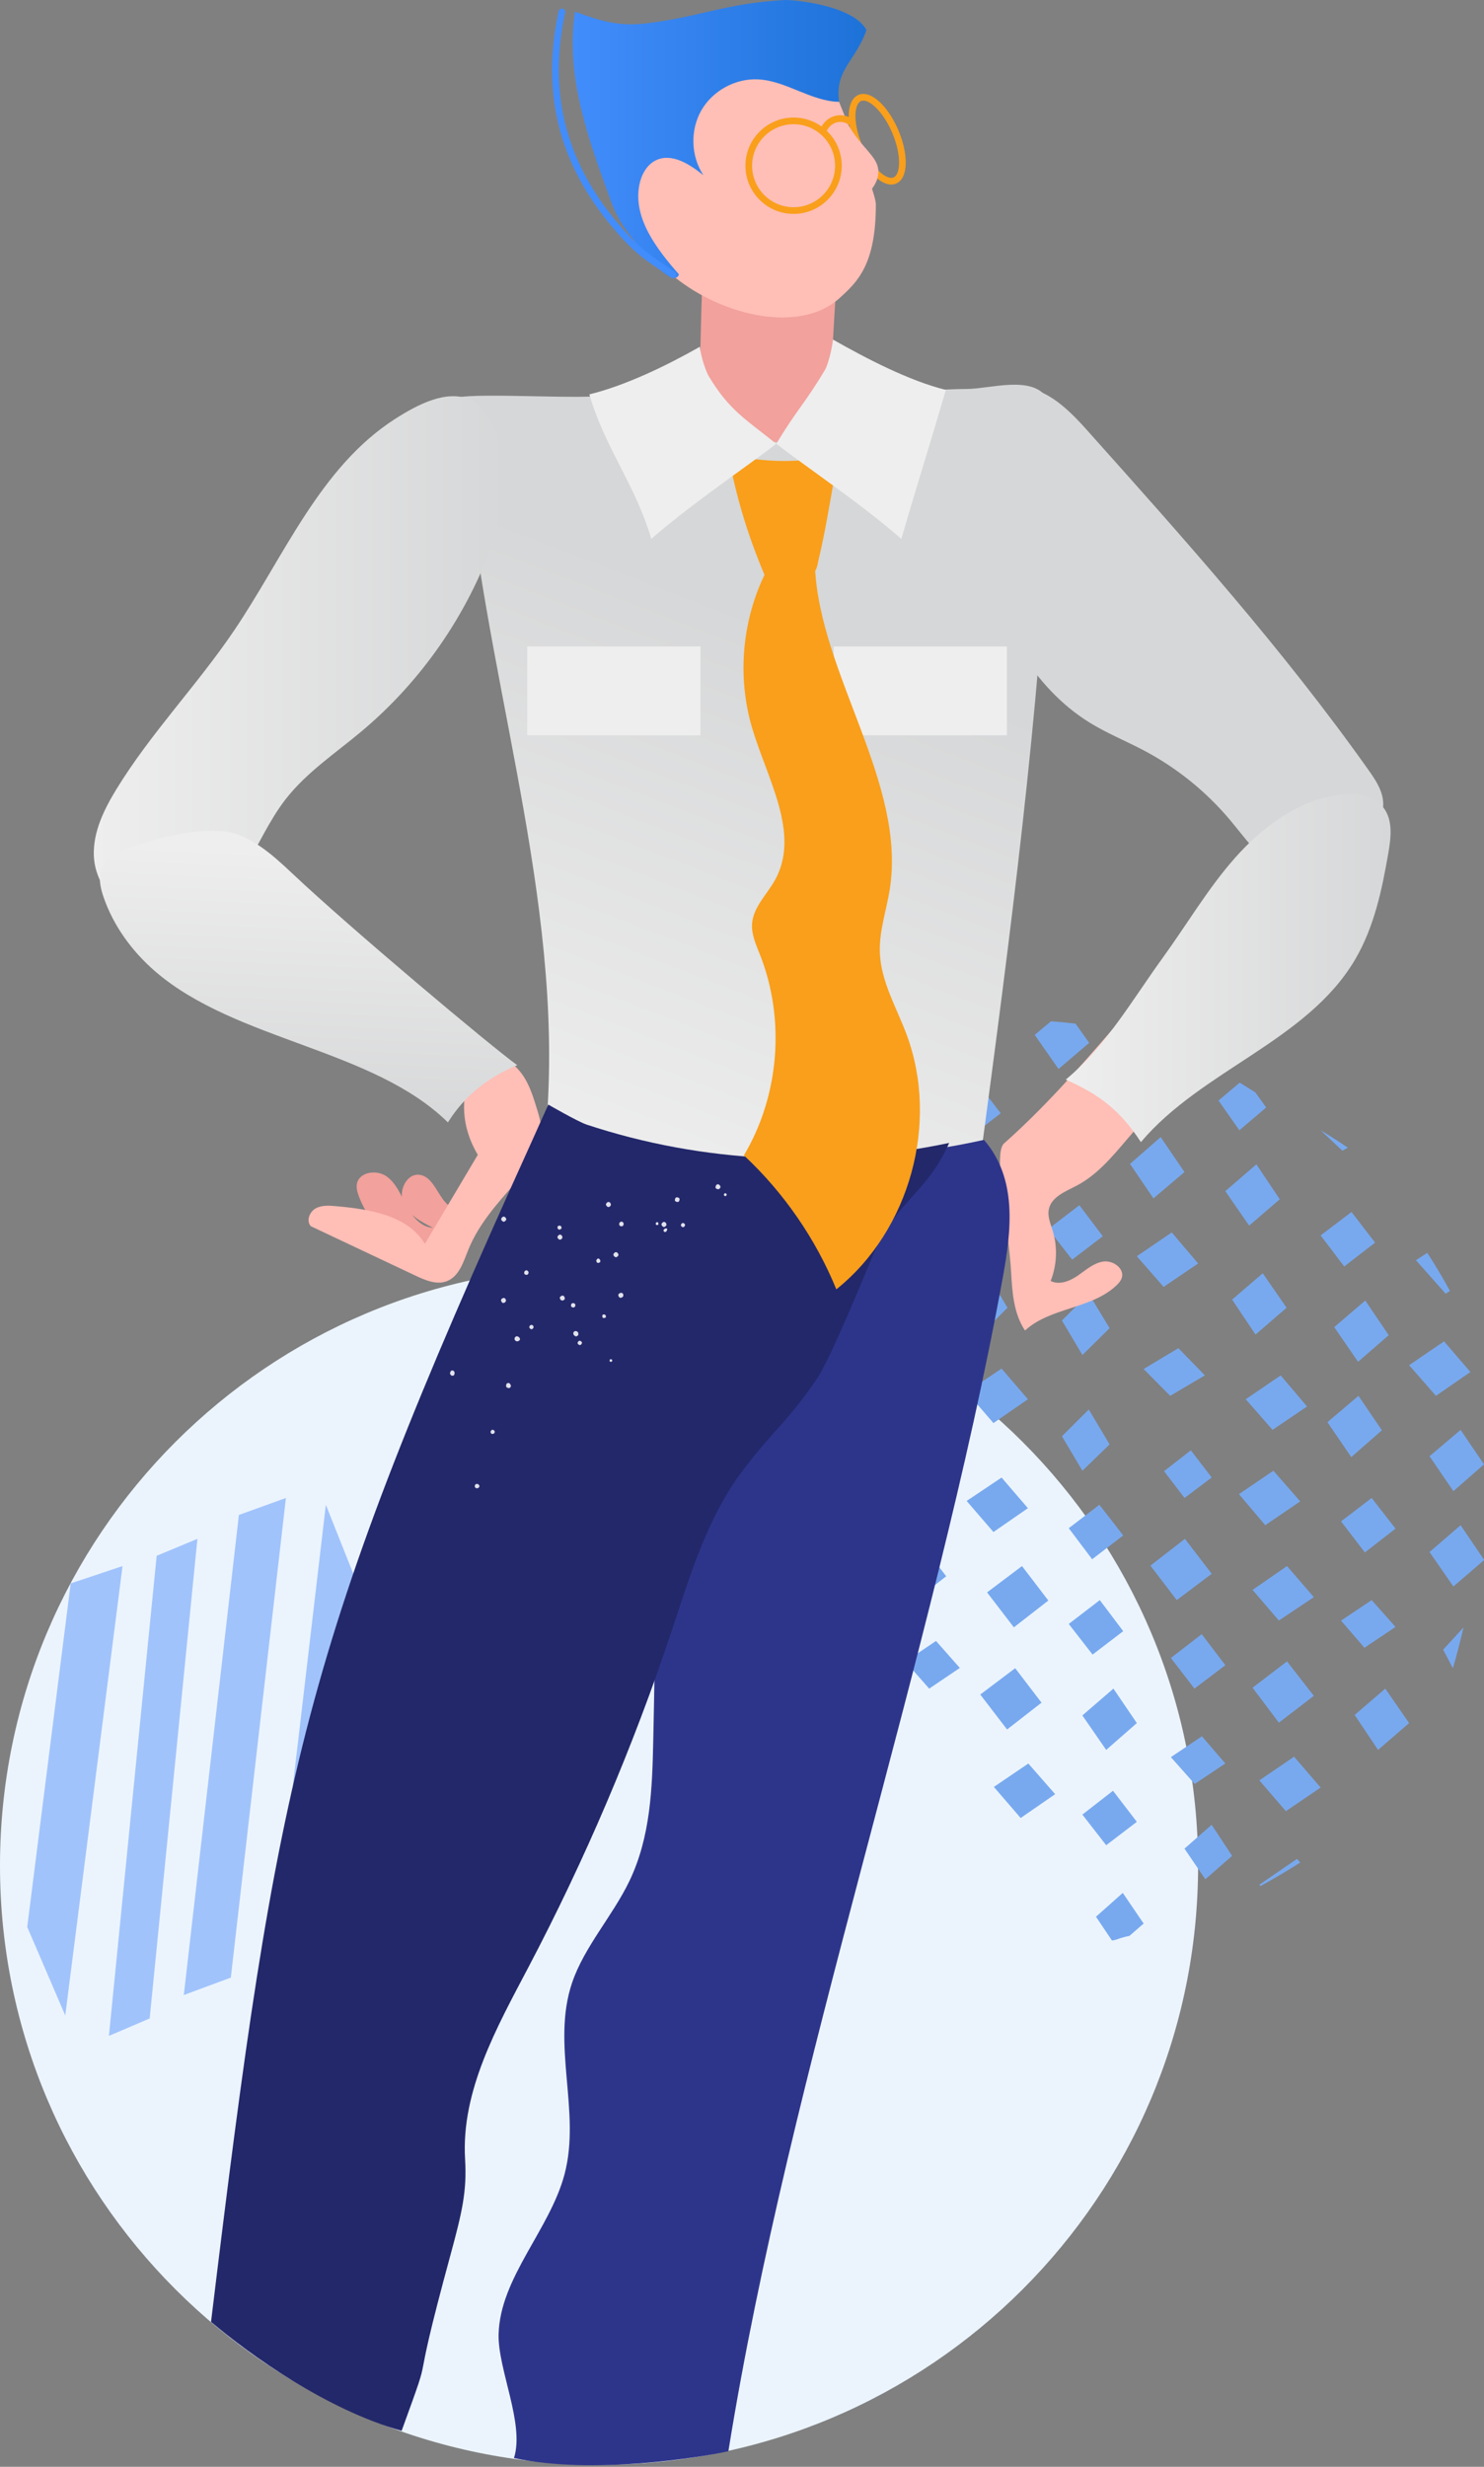 <svg width="278" height="462" viewBox="0 0 278 462" fill="none" xmlns="http://www.w3.org/2000/svg">
<rect x="0" y="0" width="278" height="462" fill="#808080" stroke="none"/>
<path d="M112.22 461.633C174.198 461.633 224.44 411.39 224.44 349.413C224.44 287.435 174.198 237.192 112.22 237.192C50.243 237.192 0 287.435 0 349.413C0 411.39 50.243 461.633 112.22 461.633Z" fill="#EBF4FD"/>
<path d="M235.917 352.979L236.114 353.239C238.664 351.855 241.116 350.386 243.569 348.829L242.98 348.138L235.917 352.979Z" fill="#78A9EF"/>
<path d="M272.167 312.431C272.92 309.94 273.547 307.36 274.174 304.78L270.349 308.961L272.167 312.431Z" fill="#78A9EF"/>
<path d="M259.509 316.257L263.972 322.713L258.154 327.734L253.771 321.189L259.509 316.257Z" fill="#78A9EF"/>
<path d="M242.424 329.009L247.395 334.782L240.888 339.211L235.917 333.438L242.424 329.009Z" fill="#78A9EF"/>
<path d="M226.981 341.761L230.816 347.58L225.795 351.963L221.89 346.225L226.981 341.761Z" fill="#78A9EF"/>
<path d="M211.588 362.564L214.238 360.252L210.333 354.514L205.312 358.977L208.31 363.44C208.589 363.361 208.798 363.361 209.077 363.281C209.914 362.962 210.751 362.723 211.588 362.564Z" fill="#78A9EF"/>
<path d="M267.798 290.672L272.262 297.128L278 292.197V292.107L273.617 285.651L267.798 290.672Z" fill="#78A9EF"/>
<path d="M255.604 308.606L251.22 303.515L256.959 299.679L261.422 304.7L255.604 308.606Z" fill="#78A9EF"/>
<path d="M239.574 322.633L234.643 316.088L241.098 311.156L246.12 317.612L239.574 322.633Z" fill="#78A9EF"/>
<path d="M223.803 334.11L219.34 329.089L225.158 325.184L229.542 330.275L223.803 334.11Z" fill="#78A9EF"/>
<path d="M207.225 345.587L202.762 339.848L208.5 335.385L212.964 341.203L207.225 345.587Z" fill="#78A9EF"/>
<path d="M273.617 267.798L278 274.254L272.262 279.275L267.798 272.73L273.617 267.798Z" fill="#78A9EF"/>
<path d="M256.959 280.551L261.422 286.289L255.684 290.752L251.22 284.934L256.959 280.551Z" fill="#78A9EF"/>
<path d="M241.098 293.303L246.12 299.121L239.574 303.505L234.643 297.766L241.098 293.303Z" fill="#78A9EF"/>
<path d="M225.124 306.055L229.542 311.873L223.758 316.257L219.34 310.518L225.124 306.055Z" fill="#78A9EF"/>
<path d="M208.58 316.257L212.964 322.713L207.225 327.734L202.762 321.278L208.58 316.257Z" fill="#78A9EF"/>
<path d="M192.639 330.285L197.661 336.023L191.205 340.487L186.184 334.668L192.639 330.285Z" fill="#78A9EF"/>
<path d="M268.994 261.422L263.973 255.684L270.518 251.22L275.45 256.959L268.994 261.422Z" fill="#78A9EF"/>
<path d="M253.133 272.899L248.67 266.354L254.488 261.422L258.872 267.878L253.133 272.899Z" fill="#78A9EF"/>
<path d="M237.023 285.651L232.092 279.833L238.548 275.449L243.569 281.188L237.023 285.651Z" fill="#78A9EF"/>
<path d="M220.445 299.679L215.514 293.223L221.97 288.202L226.991 294.747L220.445 299.679Z" fill="#78A9EF"/>
<path d="M204.674 309.881L200.211 304.142L206.029 299.679L210.413 305.497L204.674 309.881Z" fill="#78A9EF"/>
<path d="M188.655 323.908L183.633 317.363L190.179 312.431L195.11 318.887L188.655 323.908Z" fill="#78A9EF"/>
<path d="M270.814 242.294L271.624 241.778C270.308 239.371 268.892 236.964 267.373 234.642L265.248 236.018L270.814 242.294Z" fill="#78A9EF"/>
<path d="M255.764 243.569L260.147 250.064L254.409 255.046L249.945 248.551L255.764 243.569Z" fill="#78A9EF"/>
<path d="M239.913 257.596L244.844 263.414L238.388 267.798L233.367 262.059L239.913 257.596Z" fill="#78A9EF"/>
<path d="M223.086 271.624L226.991 276.715L221.9 280.55L218.064 275.529L223.086 271.624Z" fill="#78A9EF"/>
<path d="M205.949 281.826L210.413 287.564L204.595 292.028L200.211 286.21L205.949 281.826Z" fill="#78A9EF"/>
<path d="M191.454 293.303L196.385 299.759L189.929 304.78L184.908 298.234L191.454 293.303Z" fill="#78A9EF"/>
<path d="M175.344 307.33L179.807 312.382L174.069 316.257L169.605 311.205L175.344 307.33Z" fill="#78A9EF"/>
<path d="M251.813 237.193L247.395 231.374L253.178 226.991L257.596 232.729L251.813 237.193Z" fill="#78A9EF"/>
<path d="M236.555 238.468L241.018 244.924L235.2 249.945L230.816 243.399L236.555 238.468Z" fill="#78A9EF"/>
<path d="M220.745 252.496L225.716 257.587L219.209 261.422L214.239 256.401L220.745 252.496Z" fill="#78A9EF"/>
<path d="M202.772 275.45L198.936 268.994L203.957 263.973L207.863 270.518L202.772 275.45Z" fill="#78A9EF"/>
<path d="M186.104 286.927L181.083 281.108L187.628 276.725L192.56 282.463L186.104 286.927Z" fill="#78A9EF"/>
<path d="M171.518 299.679L167.055 293.861L172.873 289.477L177.257 295.216L171.518 299.679Z" fill="#78A9EF"/>
<path d="M252.495 214.951C250.847 213.826 249.121 212.701 247.395 211.688L251.475 215.514L252.495 214.951Z" fill="#78A9EF"/>
<path d="M234.005 229.542L229.542 223.086L235.36 218.064L239.743 224.61L234.005 229.542Z" fill="#78A9EF"/>
<path d="M219.509 230.817L224.44 236.635L217.985 241.018L212.963 235.28L219.509 230.817Z" fill="#78A9EF"/>
<path d="M202.772 253.771L198.936 247.315L203.957 242.293L207.863 248.749L202.772 253.771Z" fill="#78A9EF"/>
<path d="M186.104 266.523L181.083 260.705L187.628 256.321L192.56 262.06L186.104 266.523Z" fill="#78A9EF"/>
<path d="M169.526 279.275L164.505 272.781L171.05 267.798L175.982 274.293L169.526 279.275Z" fill="#78A9EF"/>
<path d="M155.02 280.551L159.404 286.369L153.665 290.752L149.202 285.014L155.02 280.551Z" fill="#78A9EF"/>
<path d="M232.172 211.688L237.193 207.416L235.17 204.593C234.194 203.982 233.218 203.372 232.241 202.762L228.266 206.119L232.172 211.688Z" fill="#78A9EF"/>
<path d="M216.072 224.44L211.688 217.985L217.427 212.963L221.89 219.509L216.072 224.44Z" fill="#78A9EF"/>
<path d="M200.849 235.917L196.385 230.179L202.203 225.716L206.587 231.534L200.849 235.917Z" fill="#78A9EF"/>
<path d="M183.713 249.945L179.807 243.489L184.898 238.468L188.734 244.924L183.713 249.945Z" fill="#78A9EF"/>
<path d="M167.613 261.422L163.229 255.604L168.968 251.22L173.431 256.959L167.613 261.422Z" fill="#78A9EF"/>
<path d="M151.762 274.174L147.927 267.629L152.948 262.697L156.853 269.153L151.762 274.174Z" fill="#78A9EF"/>
<path d="M216.658 205.312L223.165 201.248L218.827 196.676C218.375 196.603 218.014 196.458 217.652 196.385L211.688 200.087L216.658 205.312Z" fill="#78A9EF"/>
<path d="M200.849 216.789L196.385 210.971L202.124 206.587L206.587 212.325L200.849 216.789Z" fill="#78A9EF"/>
<path d="M184.898 220.615L188.734 226.353L183.713 230.816L179.807 224.998L184.898 220.615Z" fill="#78A9EF"/>
<path d="M169.685 233.367L174.707 238.388L168.251 242.294L163.229 237.203L169.685 233.367Z" fill="#78A9EF"/>
<path d="M153.665 243.569L158.129 250.114L152.31 255.046L147.927 248.59L153.665 243.569Z" fill="#78A9EF"/>
<path d="M137.894 257.596L142.826 263.414L136.37 267.798L131.349 262.059L137.894 257.596Z" fill="#78A9EF"/>
<path d="M198.298 200.211L204.037 195.31L201.486 191.722C199.972 191.547 198.378 191.372 196.864 191.284L193.835 193.822L198.298 200.211Z" fill="#78A9EF"/>
<path d="M181.72 212.964L177.257 207.225L183.075 202.762L187.459 208.5L181.72 212.964Z" fill="#78A9EF"/>
<path d="M166.417 225.716L161.954 219.17L167.772 214.239L172.156 220.694L166.417 225.716Z" fill="#78A9EF"/>
<path d="M149.76 237.193L145.376 231.374L151.115 226.991L155.578 232.729L149.76 237.193Z" fill="#78A9EF"/>
<path d="M133.182 249.945L128.798 243.489L134.537 238.468L139 245.013L133.182 249.945Z" fill="#78A9EF"/>
<path d="M184.908 191.284C183.609 191.375 182.382 191.557 181.083 191.831L182.31 193.835L184.908 191.284Z" fill="#78A9EF"/>
<path d="M166.338 206.587L161.954 201.566L167.693 197.661L172.156 202.752L166.338 206.587Z" fill="#78A9EF"/>
<path d="M149.76 218.064L145.376 213.043L151.114 209.137L155.578 214.228L149.76 218.064Z" fill="#78A9EF"/>
<path d="M133.979 232.091L130.073 226.353L135.164 221.89L139 227.628L133.979 232.091Z" fill="#78A9EF"/>
<path d="M123.697 238.428L119.766 233.367L118.713 234.14C117.801 235.757 116.888 237.374 116.046 239.061L118.573 242.294L123.697 238.428Z" fill="#78A9EF"/>
<path d="M84.233 344.312L82.89 355.789L87.991 353.963L84.233 344.312Z" fill="#A1C3FC"/>
<path d="M72.927 313.707L67.587 362.165L75.876 358.984L79.064 330.349L72.927 313.707Z" fill="#A1C3FC"/>
<path d="M61.041 281.826L51.009 367.266L59.936 364.108L67.587 298.266L61.041 281.826Z" fill="#A1C3FC"/>
<path d="M44.75 283.73L34.431 373.642L43.24 370.382L53.56 280.551L44.75 283.73Z" fill="#A1C3FC"/>
<path d="M29.347 291.381L20.404 381.293L28.038 378.033L36.982 288.202L29.347 291.381Z" fill="#A1C3FC"/>
<path d="M13.241 296.552L5.101 360.895L12.224 377.468L22.954 293.303L13.241 296.552Z" fill="#A1C3FC"/>
<path d="M118.597 89.603L128.053 91.817L136.45 87.743L126.237 85.44L118.597 89.603Z" fill="#428DFC"/>
<path d="M208.536 192.628C202.067 200.122 195.514 207.566 188.106 214.133C185.919 215.931 188.977 230.183 189.411 238.207C189.617 242.013 189.891 246.025 192.016 249.189C196.752 244.827 204.538 245.164 209.182 240.703C209.594 240.308 209.986 239.86 210.151 239.313C210.677 237.562 208.506 236.008 206.695 236.267C204.884 236.527 203.441 237.843 201.937 238.884C200.434 239.924 198.451 240.739 196.822 239.906C197.998 236.948 198.139 233.589 197.215 230.542C196.809 229.203 196.198 227.83 196.485 226.461C196.972 224.143 199.619 223.147 201.714 222.045C209.432 217.989 213.082 208.257 221.073 204.771C215.708 202.636 210.657 190.172 208.536 192.628Z" fill="#FFBEB6"/>
<path d="M81.123 229.948C78.917 228.849 76.542 227.579 75.567 225.315C74.593 223.05 76.153 219.708 78.596 220.026C81.846 220.451 82.32 226.127 85.589 226.377C84.378 229.702 83.166 233.027 81.956 236.352C75.374 235.156 69.577 230.314 67.227 224.05C66.946 223.3 66.708 222.494 66.86 221.707C67.287 219.492 70.53 219.007 72.381 220.297C74.231 221.588 75.092 223.838 76.149 225.831C77.205 227.827 78.869 229.855 81.123 229.948Z" fill="#F2A19C"/>
<path d="M96.468 221.64C98.673 219.151 100.967 216.444 101.398 213.146C101.697 210.866 100.869 208.631 100.194 206.433C97.936 199.08 95.326 199.15 91.281 195.751C86.339 202.048 85.422 209.397 89.505 216.28C86.199 221.842 82.893 227.403 79.587 232.966C76.379 227.591 69.214 226.462 62.98 225.901C61.666 225.782 60.258 225.683 59.109 226.331C57.959 226.98 57.328 228.69 58.229 229.654C64.775 232.744 71.322 235.834 77.868 238.926C79.718 239.8 81.836 240.687 83.739 239.937C86.022 239.037 86.826 236.306 87.745 234.03C89.645 229.322 93.1 225.44 96.468 221.64Z" fill="#FFBEB6"/>
<path d="M114.471 73.948C109.69 74.964 90.235 73.46 85.454 74.477C80.622 75.504 75.574 78.221 80.462 86.126C81.57 87.918 87.526 88.512 87.749 90.608C92.119 131.554 106.207 171.948 102.142 212.928C107.897 212.562 113.401 215.043 119.044 216.226C123.808 217.225 128.711 217.297 133.579 217.342C150.278 217.497 166.979 217.368 183.673 216.957C189.211 175.373 194.756 133.727 196.717 91.822C196.921 87.457 198.55 78.099 196.109 74.476C193.275 70.268 185.501 72.812 181.243 72.842C161.402 72.986 141.392 79.591 122.047 75.178C119.297 74.552 115.386 74.255 114.471 73.948Z" fill="url(#paint0_linear)"/>
<path d="M105.754 407.216C108.87 395.461 103.239 382.931 107.172 371.335C109.455 364.606 114.771 358.814 117.9 352.309C121.886 344.023 122.179 334.934 122.374 326.053C123.185 288.962 123.129 251.858 122.203 214.768C142.635 218.372 164.155 217.928 184.327 213.482C190.624 220.743 189.458 230.455 187.863 239.21C174.821 310.772 147.971 387.353 136.45 459.083C131.382 460.209 110.945 463.546 96.28 460.358C98.327 453.967 93.232 443.747 93.405 437.149C93.683 426.58 103.015 417.555 105.754 407.216Z" fill="#2D358B"/>
<path d="M87.123 404.375C86.369 391.612 93.037 379.756 98.989 368.441C109.612 348.249 118.589 327.189 125.797 305.541C129.305 295.005 132.524 284.079 139.261 275.253C145.051 267.666 147.569 266.246 152.949 258.363C155.682 254.359 161.934 238.783 163.869 234.337C167.897 225.08 173.776 223.313 177.805 214.055C155.173 218.803 131.853 217.875 109.893 210.623C108.284 210.093 102.717 206.879 102.717 206.879C102.717 206.879 100.452 211.941 99.512 214.014C56.615 308.604 52.027 331.745 39.532 434.853C46.852 441.047 61.162 451.315 75.239 455.257C81.996 436.675 76.156 452.526 84.391 422.311C86.62 414.132 87.474 410.325 87.123 404.375Z" fill="#23286B"/>
<path d="M155.096 83.104C147.06 83.031 139.027 82.523 131.046 81.582C131.053 71.384 131.244 61.187 131.621 50.996C138.036 51.828 144.451 52.661 150.867 53.493C152.816 53.747 154.884 53.983 156.672 53.166C156.034 63.139 155.51 73.119 155.096 83.104Z" fill="#F2A19C"/>
<path d="M157.279 55.828C152.607 60.052 145.445 60.103 139.362 58.464C128.759 55.604 119.116 47.662 116.369 37.03C113.622 26.397 119.384 13.633 129.893 10.451C132.422 9.686 135.086 9.466 137.728 9.455C143.383 9.43 149.041 10.345 154.401 12.15C156.482 17.46 164.077 35.622 164.077 38.282C164.078 49.514 160.668 52.763 157.279 55.828Z" fill="#FFBEB6"/>
<path opacity="0.86" d="M116.157 228.897C115.981 229.023 115.931 229.325 116.057 229.502C116.183 229.678 116.485 229.729 116.661 229.603C116.837 229.477 116.887 229.175 116.761 228.998C116.636 228.819 116.421 228.707 116.157 228.897ZM84.863 256.681C84.561 256.631 84.385 256.757 84.334 257.061C84.22 257.276 84.409 257.539 84.624 257.653C84.925 257.703 85.102 257.577 85.153 257.274C85.204 256.972 85.076 256.796 84.863 256.681ZM95.34 259.034C95.038 258.984 94.862 259.11 94.811 259.413C94.761 259.715 94.887 259.893 95.189 259.942C95.404 260.056 95.667 259.866 95.718 259.563C95.68 259.322 95.491 259.058 95.34 259.034ZM98.252 238.143C98.138 238.359 98.177 238.596 98.39 238.71C98.605 238.823 98.842 238.784 98.957 238.57C99.07 238.354 99.032 238.117 98.818 238.003C98.692 237.827 98.365 237.928 98.252 238.143ZM107.021 244.252C106.908 244.468 106.946 244.705 107.16 244.819C107.374 244.933 107.612 244.894 107.726 244.679C107.84 244.463 107.801 244.226 107.588 244.113C107.374 243.999 107.132 244.038 107.021 244.252ZM89.265 277.924C89.025 277.961 88.912 278.177 88.951 278.416C88.989 278.655 89.204 278.769 89.443 278.729C89.683 278.692 89.794 278.477 89.82 278.325C89.718 278 89.504 277.887 89.265 277.924ZM104.55 229.625C104.374 229.751 104.413 229.99 104.538 230.165C104.664 230.341 104.903 230.302 105.078 230.177C105.254 230.051 105.215 229.812 105.091 229.637C104.877 229.522 104.727 229.497 104.55 229.625ZM111.821 235.874C111.645 236 111.684 236.24 111.809 236.414C111.935 236.59 112.174 236.552 112.349 236.427C112.525 236.301 112.486 236.061 112.361 235.886C112.173 235.622 111.935 235.659 111.821 235.874ZM92.265 267.773C92.025 267.811 91.914 268.025 91.888 268.177C91.925 268.417 92.052 268.592 92.291 268.554C92.531 268.517 92.706 268.391 92.668 268.15C92.692 267.999 92.566 267.823 92.265 267.773ZM127.767 229.102C127.591 229.228 127.48 229.442 127.603 229.618C127.729 229.794 127.944 229.908 128.119 229.782C128.295 229.656 128.407 229.441 128.282 229.265C128.156 229.09 127.94 228.977 127.767 229.102ZM99.697 248.173C99.482 248.059 99.219 248.249 99.193 248.4C99.079 248.616 99.205 248.791 99.418 248.904C99.633 249.018 99.809 248.89 99.923 248.677C100.037 248.462 99.848 248.198 99.697 248.173ZM108.752 251.143C108.538 251.03 108.362 251.157 108.248 251.37C108.134 251.586 108.26 251.761 108.474 251.875C108.689 251.988 108.865 251.861 108.978 251.647C109.093 251.433 108.967 251.257 108.752 251.143ZM122.893 228.999C122.805 229.063 122.843 229.301 122.906 229.39C122.969 229.478 123.208 229.44 123.296 229.376C123.385 229.312 123.346 229.074 123.284 228.986C123.157 228.808 123.07 228.872 122.893 228.999ZM114.397 254.562C114.245 254.537 114.221 254.688 114.196 254.84C114.171 254.992 114.386 255.105 114.473 255.041C114.625 255.066 114.738 254.851 114.674 254.763C114.698 254.613 114.547 254.587 114.397 254.562ZM135.754 223.504C135.665 223.567 135.553 223.782 135.617 223.869C135.68 223.958 135.894 224.07 135.982 224.007C136.071 223.943 136.183 223.728 136.119 223.641C135.992 223.466 135.841 223.441 135.754 223.504ZM94.515 227.89C94.3 227.776 94.037 227.966 93.924 228.18C93.81 228.396 93.998 228.658 94.213 228.773C94.428 228.887 94.691 228.697 94.805 228.483C94.918 228.267 94.73 228.002 94.515 227.89ZM105.056 231.261C104.841 231.147 104.578 231.337 104.464 231.552C104.351 231.768 104.539 232.03 104.754 232.144C104.968 232.258 105.232 232.068 105.345 231.854C105.396 231.55 105.27 231.373 105.056 231.261ZM115.534 234.543C115.319 234.43 115.056 234.619 114.942 234.834C114.829 235.05 115.017 235.312 115.232 235.427C115.446 235.541 115.71 235.351 115.823 235.136C115.937 234.922 115.748 234.657 115.534 234.543ZM126.526 224.391C126.413 224.607 126.363 224.908 126.577 225.02C126.792 225.134 127.093 225.184 127.206 224.969C127.32 224.753 127.37 224.452 127.155 224.34C126.943 224.226 126.64 224.177 126.526 224.391ZM96.791 250.257C96.552 250.295 96.351 250.573 96.39 250.812C96.427 251.052 96.704 251.253 96.944 251.214C97.183 251.177 97.448 250.987 97.409 250.748C97.307 250.421 97.093 250.308 96.791 250.257ZM107.819 249.28C107.579 249.317 107.315 249.507 107.417 249.835C107.454 250.075 107.669 250.188 107.884 250.301C108.123 250.263 108.388 250.074 108.349 249.834C108.335 249.442 108.121 249.33 107.819 249.28ZM134.141 221.995C134.028 222.211 133.978 222.512 134.193 222.624C134.407 222.737 134.708 222.787 134.822 222.573C134.998 222.447 135.047 222.145 134.77 221.944C134.643 221.768 134.342 221.718 134.141 221.995ZM94.329 243.092C94.09 243.129 93.825 243.319 93.864 243.558C93.902 243.798 94.091 244.063 94.33 244.024C94.57 243.987 94.745 243.861 94.796 243.557C94.757 243.318 94.569 243.053 94.329 243.092ZM105.345 242.654C105.106 242.691 104.841 242.881 104.88 243.12C104.917 243.36 105.044 243.537 105.346 243.586C105.586 243.548 105.851 243.359 105.812 243.119C105.71 242.792 105.584 242.616 105.345 242.654ZM116.296 242.132C116.057 242.169 115.792 242.359 115.831 242.599C115.868 242.838 116.058 243.103 116.298 243.064C116.537 243.027 116.802 242.837 116.763 242.597C116.814 242.294 116.535 242.092 116.296 242.132ZM114.139 225.144C113.924 225.03 113.661 225.22 113.547 225.435C113.433 225.651 113.622 225.913 113.837 226.027C114.051 226.141 114.315 225.951 114.428 225.737C114.479 225.433 114.353 225.257 114.139 225.144ZM124.542 228.881C124.327 228.767 124.064 228.957 123.95 229.171C123.837 229.387 124.025 229.649 124.24 229.764C124.454 229.878 124.718 229.688 124.831 229.474C124.883 229.17 124.758 228.994 124.542 228.881ZM113.064 246.182C112.824 246.219 112.799 246.372 112.838 246.61C112.876 246.85 113.028 246.875 113.266 246.837C113.506 246.8 113.531 246.648 113.492 246.409C113.369 246.232 113.305 246.143 113.064 246.182ZM116.547 228.883C116.395 228.858 116.219 228.984 116.196 229.135C116.172 229.288 116.298 229.464 116.449 229.486C116.601 229.511 116.777 229.385 116.799 229.234C116.824 229.084 116.698 228.909 116.547 228.883ZM124.733 230.078C124.581 230.053 124.405 230.179 124.292 230.393C124.267 230.546 124.393 230.722 124.544 230.744C124.697 230.769 124.873 230.643 124.895 230.492C125.097 230.216 124.971 230.04 124.733 230.078Z" fill="white"/>
<path d="M166.951 34.563C164.792 34.563 162.095 31.764 160.393 27.754C158.381 23.021 158.564 18.729 160.816 17.771C161.102 17.649 161.412 17.588 161.735 17.588C163.894 17.588 166.591 20.387 168.293 24.396C169.203 26.538 169.695 28.717 169.676 30.533C169.656 32.528 169.014 33.893 167.87 34.38C167.584 34.502 167.276 34.563 166.951 34.563ZM161.735 18.837C161.579 18.837 161.434 18.865 161.303 18.921C159.978 19.485 159.749 23.051 161.54 27.267C163.327 31.474 166.072 33.786 167.382 33.232C168.032 32.955 168.413 31.967 168.428 30.521C168.445 28.873 167.989 26.873 167.145 24.884C165.536 21.1 163.131 18.837 161.735 18.837Z" fill="#F99F1B"/>
<path d="M156.558 18.252C157.568 21.197 159.002 23.876 160.758 26.099C161.551 27.102 162.407 28.012 163.202 29.011C163.793 29.755 164.379 30.616 164.517 31.691C164.713 33.208 163.959 34.66 163.093 35.666C161.326 37.714 158.904 38.7 156.59 38.313C156.113 33.972 155.638 29.633 155.161 25.291C154.895 22.869 154.672 20.182 155.703 18.165C155.987 18.194 156.273 18.224 156.558 18.252Z" fill="#FFBEB6"/>
<path d="M154.219 25.031C154.13 25.031 154.04 25.012 153.955 24.972C153.643 24.826 153.509 24.454 153.655 24.142C154.277 22.814 155.329 21.933 156.619 21.663C157.809 21.411 159.067 21.742 159.981 22.542C160.24 22.769 160.266 23.164 160.038 23.423C159.811 23.683 159.417 23.708 159.157 23.481C158.538 22.938 157.684 22.716 156.873 22.885C155.977 23.073 155.236 23.708 154.784 24.672C154.678 24.897 154.453 25.031 154.219 25.031Z" fill="#F99F1B"/>
<path d="M148.663 40.06C143.689 40.06 139.642 36.013 139.642 31.038C139.642 26.062 143.689 22.015 148.663 22.015C153.638 22.015 157.685 26.062 157.685 31.038C157.685 36.013 153.638 40.06 148.663 40.06ZM148.663 23.263C144.376 23.263 140.89 26.75 140.89 31.038C140.89 35.325 144.376 38.812 148.663 38.812C152.95 38.812 156.437 35.325 156.437 31.038C156.437 26.75 152.95 23.263 148.663 23.263Z" fill="#F99F1B"/>
<path d="M127.188 51.403C123.024 46.631 118.573 40.883 119.762 34.662C120.129 32.743 121.159 30.821 122.927 29.994C125.883 28.611 129.207 30.763 131.756 32.802C129.412 29.243 129.264 24.355 131.388 20.659C133.512 16.964 137.812 14.633 142.067 14.869C147.32 15.16 151.93 18.964 157.189 19.075C156.296 13.137 160.384 11.31 162.31 5.621C159.814 0.94 148.463 -0.076 147.022 0.004C135.79 0.628 131.242 3.153 121.126 4.373C115.927 4.999 112.632 3.977 107.71 2.188C105.859 14.321 110.274 26.212 114.474 37.743C115.605 40.847 116.904 42.648 118.942 45.248C120.98 47.849 126.118 54.09 127.188 51.403Z" fill="url(#paint1_linear)"/>
<path d="M74.092 78.409C59.903 87.457 53.215 104.274 43.777 118.205C36.884 128.379 28.233 137.313 21.818 147.793C19.501 151.579 17.433 155.776 17.576 160.212C17.84 168.29 26.875 174.802 34.621 172.496C39.461 171.054 43.072 166.993 45.732 162.701C48.393 158.408 50.395 153.694 53.492 149.705C57.41 144.66 62.845 141.065 67.74 136.961C78.936 127.571 87.554 115.139 92.417 101.358C94.573 95.251 95.974 88.407 93.566 82.395C92.481 79.686 90.807 76.115 88.16 74.891C83.728 72.843 78.208 75.785 74.092 78.409Z" fill="url(#paint2_linear)"/>
<path d="M204.068 135.304C193.359 128.666 187.313 116.634 182.955 104.812C179.565 95.612 177.168 84.377 183.327 76.748C184.942 74.749 187.156 73.126 189.69 72.697C195.101 71.78 199.78 76.254 203.439 80.346C221.88 100.962 240.367 121.634 256.357 144.206C257.543 145.88 258.748 147.645 259.049 149.674C259.336 151.605 258.763 153.571 257.927 155.336C255.097 161.311 248.149 165.745 241.832 163.796C236.876 162.267 233.756 157.549 230.423 153.575C225.985 148.287 220.52 143.862 214.422 140.623C210.994 138.801 207.367 137.349 204.068 135.304Z" fill="#D6D7D8"/>
<path d="M19.188 162.428C20.314 160.137 23.314 159.016 26.099 158.151C31.068 156.608 36.31 155.242 41.714 155.676C46.623 156.07 51.162 160.194 54.671 163.508C65.583 173.811 91.884 195.883 96.894 199.495C91.09 201.946 86.919 205.406 83.908 210.213C69.867 196.399 44.271 194.988 29.142 181.989C24.581 178.07 21.192 173.214 19.406 168.037C18.766 166.18 18.339 164.156 19.188 162.428Z" fill="url(#paint3_linear)"/>
<path d="M260.089 159.702C260.576 156.873 260.945 153.69 259.249 151.372C257.311 148.725 253.478 148.356 250.245 148.912C242.743 150.203 236.283 155.07 231.254 160.784C226.223 166.498 222.352 173.119 217.885 179.285C212.173 187.169 207.144 195.99 199.646 202.2C206.039 205.012 209.907 208.054 213.727 213.901C225.128 200.392 244.808 194.986 253.813 179.774C257.404 173.706 258.896 166.652 260.089 159.702Z" fill="url(#paint4_linear)"/>
<path d="M126.12 52.115C125.995 52.115 125.87 52.077 125.76 52.001C124.923 51.411 124.18 50.91 123.495 50.448C120.547 48.46 118.599 47.147 114.715 42.532C104.664 30.582 101.372 17.361 104.649 2.111C104.721 1.774 105.052 1.556 105.39 1.632C105.727 1.704 105.942 2.036 105.87 2.373C102.678 17.221 105.885 30.093 115.671 41.728C119.441 46.21 121.23 47.415 124.193 49.412C124.884 49.879 125.633 50.383 126.479 50.98C126.761 51.178 126.828 51.568 126.63 51.85C126.509 52.022 126.315 52.115 126.12 52.115Z" fill="#428DFC"/>
<path d="M131.216 121.073H98.768V137.714H131.216V121.073Z" fill="#EEEEEE"/>
<path d="M188.623 121.073H156.175V137.714H188.623V121.073Z" fill="#EEEEEE"/>
<path d="M143.522 107.048C146.268 105.354 149.411 107.099 152.666 106.197C153.599 126.314 169.843 146.703 166.676 166.591C166.048 170.537 164.678 174.41 164.823 178.401C165.017 183.788 167.916 188.639 169.81 193.686C176.012 210.216 170.454 230.438 156.673 241.476C152.791 231.999 146.839 223.376 139.355 216.384C145.999 205.211 147.151 190.937 142.384 178.843C141.637 176.95 140.739 175.013 140.887 172.984C141.117 169.87 143.687 167.523 145.198 164.792C150 156.111 143.699 145.829 140.889 136.315C138.047 126.693 139.008 116.005 143.522 107.048Z" fill="#F99F1B"/>
<path d="M153.346 104.795C153.205 105.379 153.058 106.819 152.496 107.038C151.353 107.481 146.098 107.543 143.236 107.712C140.038 100.135 137.935 93.166 136.441 85.162C143.543 86.652 150.205 86.87 157.211 84.98C155.737 91.745 154.976 98.065 153.346 104.795Z" fill="#F99F1B"/>
<path d="M156.034 63.593C162.183 67.085 170.316 71.339 177.184 73.02C174.267 83.053 171.761 90.906 168.846 100.938C161.72 94.65 150.646 87.168 145.427 83.126C149.247 76.737 150.699 75.707 154.519 69.318C155.069 68.413 155.865 65.445 156.034 63.593Z" fill="#EEEEEE"/>
<path d="M131.113 64.939C124.964 68.431 117.271 72.182 110.403 73.863C113.32 83.895 119.089 90.904 122.006 100.936C129.132 94.648 140.205 87.166 145.425 83.124C139.846 78.635 136.616 76.884 132.796 70.495C132.246 69.591 131.281 66.791 131.113 64.939Z" fill="#EEEEEE"/>
<defs>
<linearGradient id="paint0_linear" x1="105.069" y1="215.351" x2="143.769" y2="115.489" gradientUnits="userSpaceOnUse">
<stop stop-color="#EEEEEE"/>
<stop offset="1" stop-color="#D6D7D8"/>
</linearGradient>
<linearGradient id="paint1_linear" x1="107.276" y1="26.031" x2="162.31" y2="26.031" gradientUnits="userSpaceOnUse">
<stop stop-color="#428DFC"/>
<stop offset="1" stop-color="#1D72D8"/>
</linearGradient>
<linearGradient id="paint2_linear" x1="17.569" y1="123.586" x2="94.828" y2="123.586" gradientUnits="userSpaceOnUse">
<stop stop-color="#EEEEEE"/>
<stop offset="1" stop-color="#D6D7D8"/>
</linearGradient>
<linearGradient id="paint3_linear" x1="58.893" y1="159.665" x2="56.396" y2="210.838" gradientUnits="userSpaceOnUse">
<stop stop-color="#EEEEEE"/>
<stop offset="1" stop-color="#D6D7D8"/>
</linearGradient>
<linearGradient id="paint4_linear" x1="199.647" y1="181.296" x2="260.497" y2="181.296" gradientUnits="userSpaceOnUse">
<stop stop-color="#EEEEEE"/>
<stop offset="1" stop-color="#D6D7D8"/>
</linearGradient>
</defs>
</svg>
